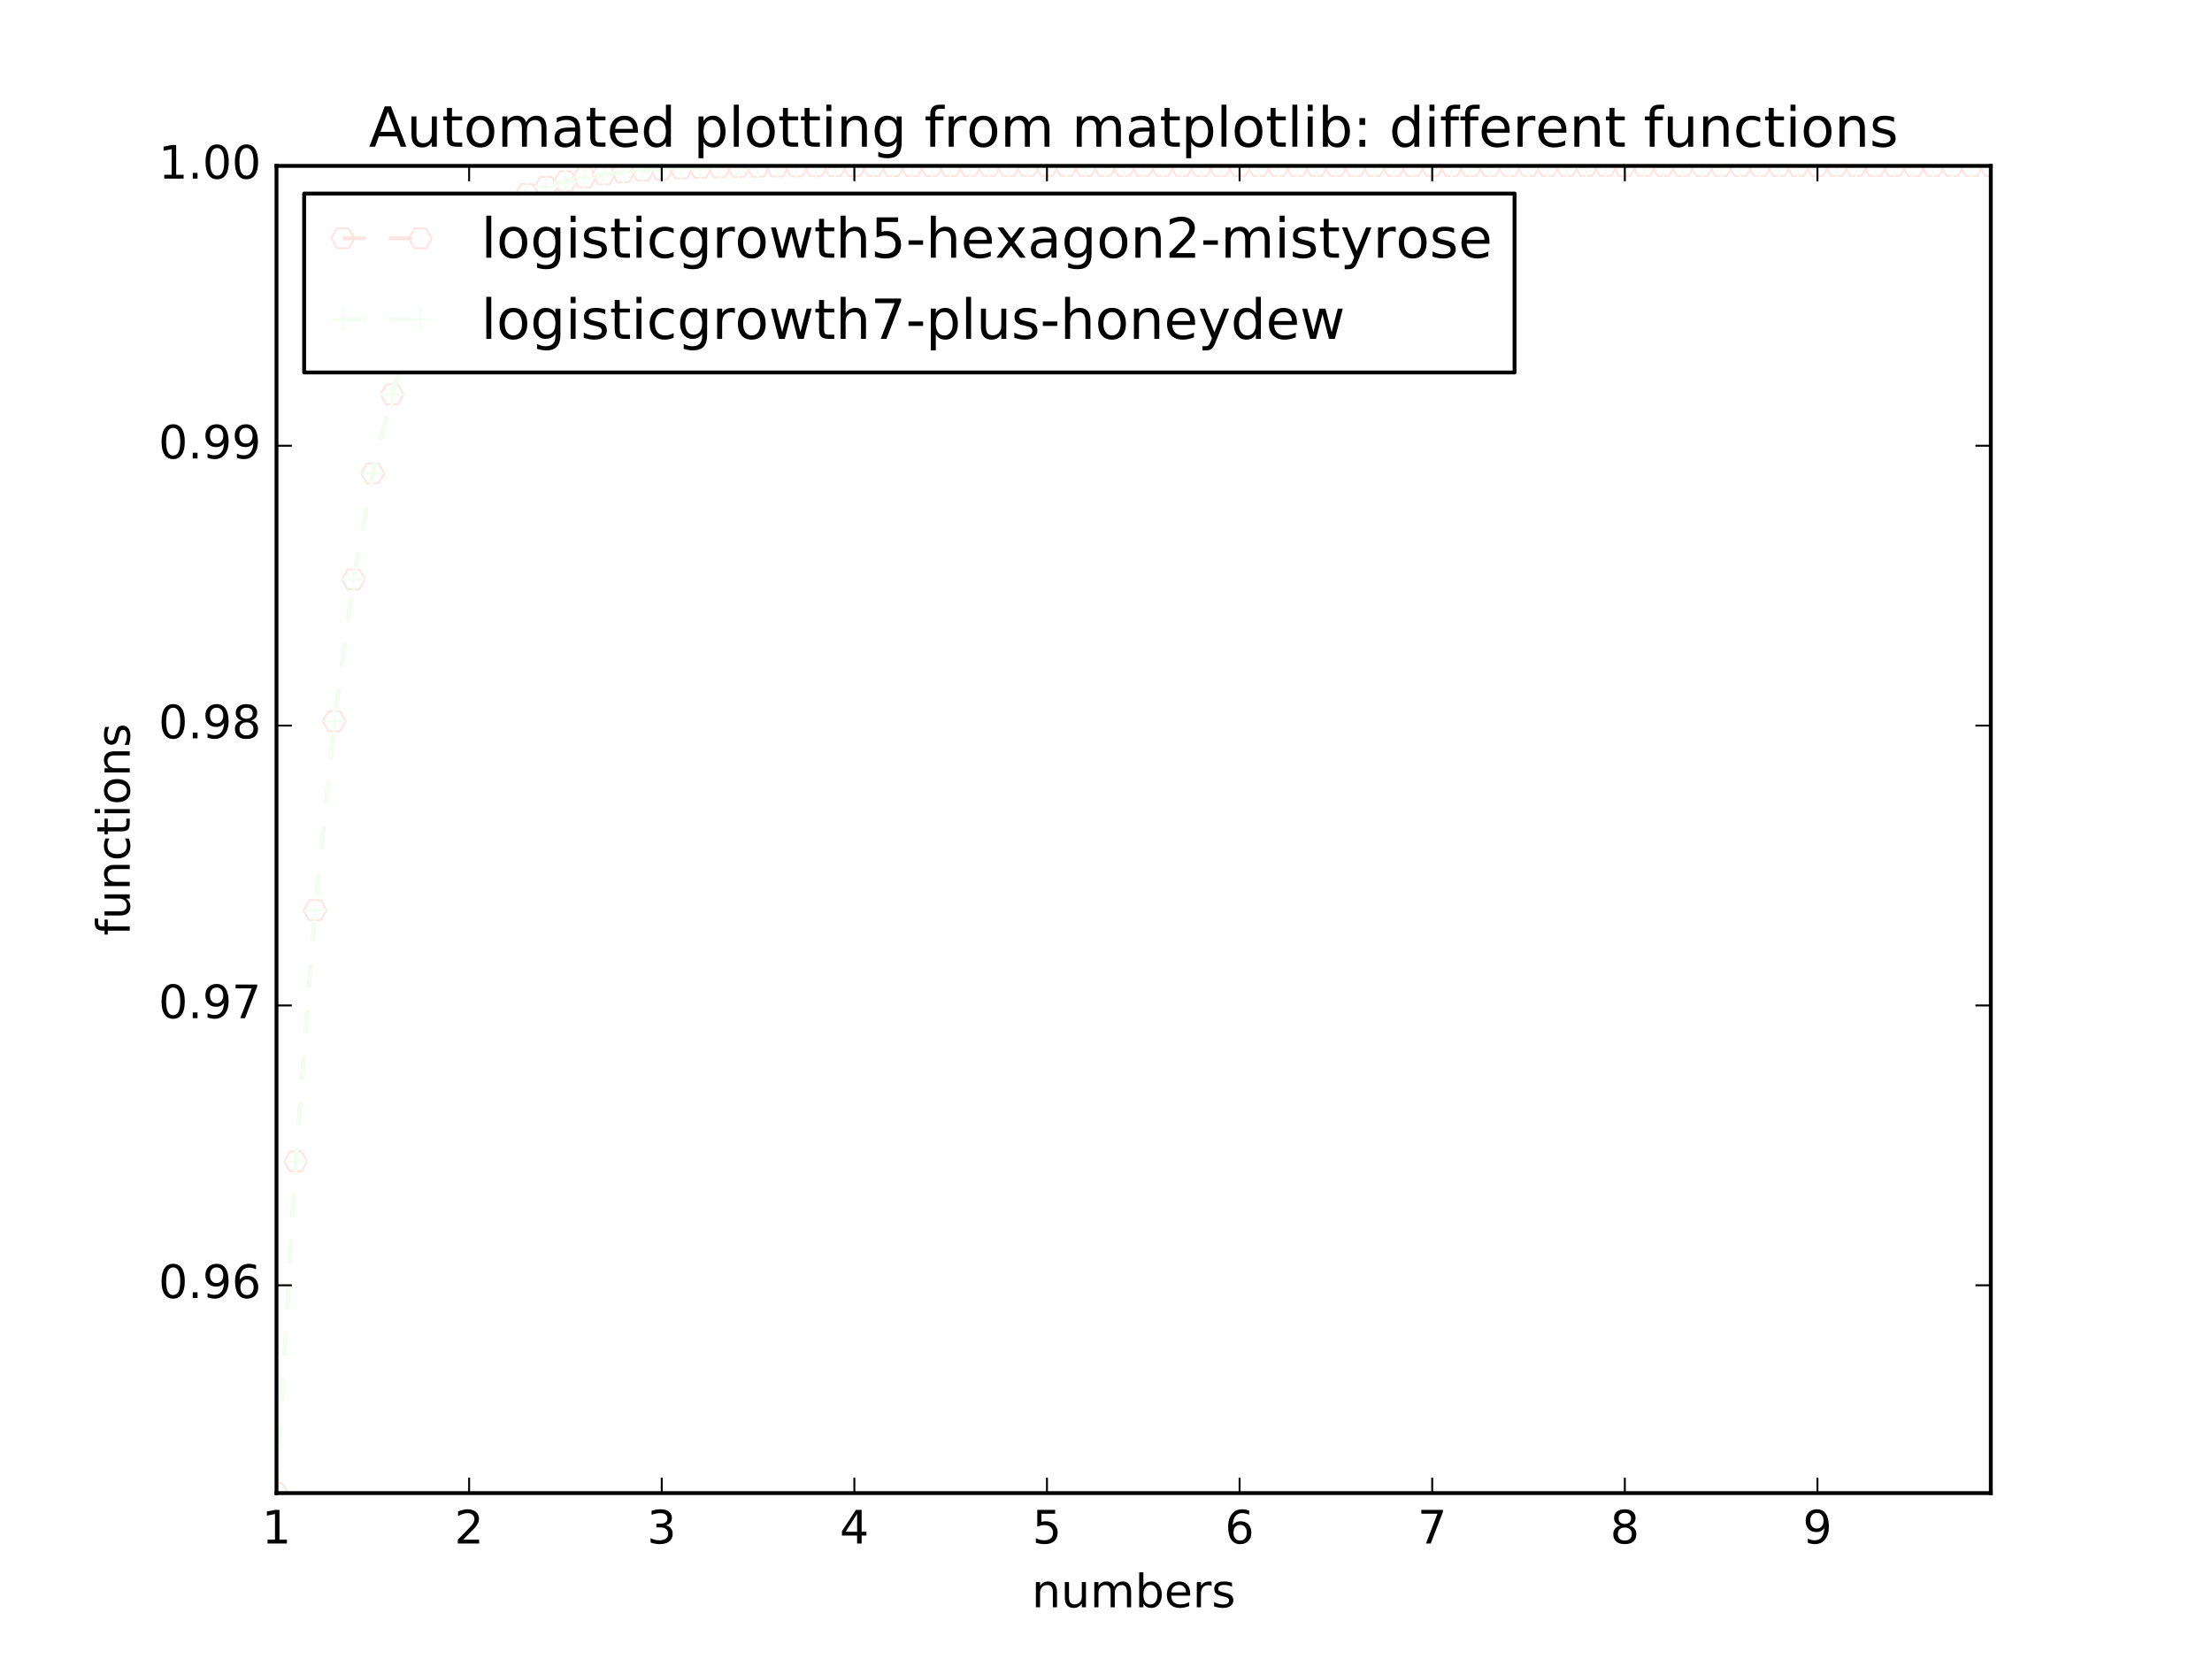 <?xml version="1.0" encoding="utf-8" standalone="no"?>
<!DOCTYPE svg PUBLIC "-//W3C//DTD SVG 1.1//EN"
  "http://www.w3.org/Graphics/SVG/1.1/DTD/svg11.dtd">
<!-- Created with matplotlib (http://matplotlib.org/) -->
<svg height="432pt" version="1.1" viewBox="0 0 576 432" width="576pt" xmlns="http://www.w3.org/2000/svg" xmlns:xlink="http://www.w3.org/1999/xlink">
 <defs>
  <style type="text/css">
*{stroke-linecap:butt;stroke-linejoin:round;stroke-miterlimit:100000;}
  </style>
 </defs>
 <g id="figure_1">
  <g id="patch_1">
   <path d="M 0 432 
L 576 432 
L 576 0 
L 0 0 
z
" style="fill:#ffffff;"/>
  </g>
  <g id="axes_1">
   <g id="patch_2">
    <path d="M 72 388.8 
L 518.4 388.8 
L 518.4 43.2 
L 72 43.2 
z
" style="fill:#ffffff;"/>
   </g>
   <g id="line2d_1">
    <path clip-path="url(#pf1d2158881)" d="M 72 388.8 
L 77.016 302.413 
L 82.031 237.017 
L 87.047 187.78 
L 92.063 150.861 
L 97.079 123.264 
L 102.094 102.682 
L 107.11 87.359 
L 112.126 75.965 
L 117.142 67.501 
L 122.157 61.218 
L 127.173 56.557 
L 132.189 53.1 
L 137.204 50.537 
L 142.22 48.636 
L 147.236 47.228 
L 152.252 46.185 
L 157.267 45.411 
L 162.283 44.838 
L 167.299 44.414 
L 172.315 44.099 
L 177.33 43.866 
L 182.346 43.694 
L 187.362 43.566 
L 192.378 43.471 
L 197.393 43.401 
L 202.409 43.349 
L 207.425 43.31 
L 212.44 43.282 
L 217.456 43.26 
L 222.472 43.245 
L 227.488 43.233 
L 232.503 43.225 
L 237.519 43.218 
L 242.535 43.213 
L 247.551 43.21 
L 252.566 43.207 
L 257.582 43.205 
L 262.598 43.204 
L 267.613 43.203 
L 272.629 43.202 
L 277.645 43.202 
L 282.661 43.201 
L 287.676 43.201 
L 292.692 43.201 
L 297.708 43.2 
L 302.724 43.2 
L 307.739 43.2 
L 312.755 43.2 
L 317.771 43.2 
L 322.787 43.2 
L 327.802 43.2 
L 332.818 43.2 
L 337.834 43.2 
L 342.849 43.2 
L 347.865 43.2 
L 352.881 43.2 
L 357.897 43.2 
L 362.912 43.2 
L 367.928 43.2 
L 372.944 43.2 
L 377.96 43.2 
L 382.975 43.2 
L 387.991 43.2 
L 393.007 43.2 
L 398.022 43.2 
L 403.038 43.2 
L 408.054 43.2 
L 413.07 43.2 
L 418.085 43.2 
L 423.101 43.2 
L 428.117 43.2 
L 433.133 43.2 
L 438.148 43.2 
L 443.164 43.2 
L 448.18 43.2 
L 453.196 43.2 
L 458.211 43.2 
L 463.227 43.2 
L 468.243 43.2 
L 473.258 43.2 
L 478.274 43.2 
L 483.29 43.2 
L 488.306 43.2 
L 493.321 43.2 
L 498.337 43.2 
L 503.353 43.2 
L 508.369 43.2 
L 513.384 43.2 
L 518.4 43.2 
" style="fill:none;stroke:#ffe4e1;stroke-dasharray:6,6;stroke-dashoffset:0.0;"/>
    <defs>
     <path d="M -1.5 -2.598 
L -3 -0 
L -1.5 2.598 
L 1.5 2.598 
L 3 0 
L 1.5 -2.598 
z
" id="m76b9af5eda" style="stroke:#ffe4e1;stroke-linejoin:miter;stroke-width:0.5;"/>
    </defs>
    <g clip-path="url(#pf1d2158881)">
     <use style="fill:none;stroke:#ffe4e1;stroke-linejoin:miter;stroke-width:0.5;" x="72.0" xlink:href="#m76b9af5eda" y="388.8"/>
     <use style="fill:none;stroke:#ffe4e1;stroke-linejoin:miter;stroke-width:0.5;" x="77.016" xlink:href="#m76b9af5eda" y="302.413"/>
     <use style="fill:none;stroke:#ffe4e1;stroke-linejoin:miter;stroke-width:0.5;" x="82.031" xlink:href="#m76b9af5eda" y="237.017"/>
     <use style="fill:none;stroke:#ffe4e1;stroke-linejoin:miter;stroke-width:0.5;" x="87.047" xlink:href="#m76b9af5eda" y="187.78"/>
     <use style="fill:none;stroke:#ffe4e1;stroke-linejoin:miter;stroke-width:0.5;" x="92.063" xlink:href="#m76b9af5eda" y="150.861"/>
     <use style="fill:none;stroke:#ffe4e1;stroke-linejoin:miter;stroke-width:0.5;" x="97.079" xlink:href="#m76b9af5eda" y="123.264"/>
     <use style="fill:none;stroke:#ffe4e1;stroke-linejoin:miter;stroke-width:0.5;" x="102.094" xlink:href="#m76b9af5eda" y="102.682"/>
     <use style="fill:none;stroke:#ffe4e1;stroke-linejoin:miter;stroke-width:0.5;" x="107.11" xlink:href="#m76b9af5eda" y="87.359"/>
     <use style="fill:none;stroke:#ffe4e1;stroke-linejoin:miter;stroke-width:0.5;" x="112.126" xlink:href="#m76b9af5eda" y="75.965"/>
     <use style="fill:none;stroke:#ffe4e1;stroke-linejoin:miter;stroke-width:0.5;" x="117.142" xlink:href="#m76b9af5eda" y="67.501"/>
     <use style="fill:none;stroke:#ffe4e1;stroke-linejoin:miter;stroke-width:0.5;" x="122.157" xlink:href="#m76b9af5eda" y="61.218"/>
     <use style="fill:none;stroke:#ffe4e1;stroke-linejoin:miter;stroke-width:0.5;" x="127.173" xlink:href="#m76b9af5eda" y="56.557"/>
     <use style="fill:none;stroke:#ffe4e1;stroke-linejoin:miter;stroke-width:0.5;" x="132.189" xlink:href="#m76b9af5eda" y="53.1"/>
     <use style="fill:none;stroke:#ffe4e1;stroke-linejoin:miter;stroke-width:0.5;" x="137.204" xlink:href="#m76b9af5eda" y="50.537"/>
     <use style="fill:none;stroke:#ffe4e1;stroke-linejoin:miter;stroke-width:0.5;" x="142.22" xlink:href="#m76b9af5eda" y="48.636"/>
     <use style="fill:none;stroke:#ffe4e1;stroke-linejoin:miter;stroke-width:0.5;" x="147.236" xlink:href="#m76b9af5eda" y="47.228"/>
     <use style="fill:none;stroke:#ffe4e1;stroke-linejoin:miter;stroke-width:0.5;" x="152.252" xlink:href="#m76b9af5eda" y="46.185"/>
     <use style="fill:none;stroke:#ffe4e1;stroke-linejoin:miter;stroke-width:0.5;" x="157.267" xlink:href="#m76b9af5eda" y="45.411"/>
     <use style="fill:none;stroke:#ffe4e1;stroke-linejoin:miter;stroke-width:0.5;" x="162.283" xlink:href="#m76b9af5eda" y="44.838"/>
     <use style="fill:none;stroke:#ffe4e1;stroke-linejoin:miter;stroke-width:0.5;" x="167.299" xlink:href="#m76b9af5eda" y="44.414"/>
     <use style="fill:none;stroke:#ffe4e1;stroke-linejoin:miter;stroke-width:0.5;" x="172.315" xlink:href="#m76b9af5eda" y="44.099"/>
     <use style="fill:none;stroke:#ffe4e1;stroke-linejoin:miter;stroke-width:0.5;" x="177.33" xlink:href="#m76b9af5eda" y="43.866"/>
     <use style="fill:none;stroke:#ffe4e1;stroke-linejoin:miter;stroke-width:0.5;" x="182.346" xlink:href="#m76b9af5eda" y="43.694"/>
     <use style="fill:none;stroke:#ffe4e1;stroke-linejoin:miter;stroke-width:0.5;" x="187.362" xlink:href="#m76b9af5eda" y="43.566"/>
     <use style="fill:none;stroke:#ffe4e1;stroke-linejoin:miter;stroke-width:0.5;" x="192.378" xlink:href="#m76b9af5eda" y="43.471"/>
     <use style="fill:none;stroke:#ffe4e1;stroke-linejoin:miter;stroke-width:0.5;" x="197.393" xlink:href="#m76b9af5eda" y="43.401"/>
     <use style="fill:none;stroke:#ffe4e1;stroke-linejoin:miter;stroke-width:0.5;" x="202.409" xlink:href="#m76b9af5eda" y="43.349"/>
     <use style="fill:none;stroke:#ffe4e1;stroke-linejoin:miter;stroke-width:0.5;" x="207.425" xlink:href="#m76b9af5eda" y="43.31"/>
     <use style="fill:none;stroke:#ffe4e1;stroke-linejoin:miter;stroke-width:0.5;" x="212.44" xlink:href="#m76b9af5eda" y="43.282"/>
     <use style="fill:none;stroke:#ffe4e1;stroke-linejoin:miter;stroke-width:0.5;" x="217.456" xlink:href="#m76b9af5eda" y="43.26"/>
     <use style="fill:none;stroke:#ffe4e1;stroke-linejoin:miter;stroke-width:0.5;" x="222.472" xlink:href="#m76b9af5eda" y="43.245"/>
     <use style="fill:none;stroke:#ffe4e1;stroke-linejoin:miter;stroke-width:0.5;" x="227.488" xlink:href="#m76b9af5eda" y="43.233"/>
     <use style="fill:none;stroke:#ffe4e1;stroke-linejoin:miter;stroke-width:0.5;" x="232.503" xlink:href="#m76b9af5eda" y="43.225"/>
     <use style="fill:none;stroke:#ffe4e1;stroke-linejoin:miter;stroke-width:0.5;" x="237.519" xlink:href="#m76b9af5eda" y="43.218"/>
     <use style="fill:none;stroke:#ffe4e1;stroke-linejoin:miter;stroke-width:0.5;" x="242.535" xlink:href="#m76b9af5eda" y="43.213"/>
     <use style="fill:none;stroke:#ffe4e1;stroke-linejoin:miter;stroke-width:0.5;" x="247.551" xlink:href="#m76b9af5eda" y="43.21"/>
     <use style="fill:none;stroke:#ffe4e1;stroke-linejoin:miter;stroke-width:0.5;" x="252.566" xlink:href="#m76b9af5eda" y="43.207"/>
     <use style="fill:none;stroke:#ffe4e1;stroke-linejoin:miter;stroke-width:0.5;" x="257.582" xlink:href="#m76b9af5eda" y="43.205"/>
     <use style="fill:none;stroke:#ffe4e1;stroke-linejoin:miter;stroke-width:0.5;" x="262.598" xlink:href="#m76b9af5eda" y="43.204"/>
     <use style="fill:none;stroke:#ffe4e1;stroke-linejoin:miter;stroke-width:0.5;" x="267.613" xlink:href="#m76b9af5eda" y="43.203"/>
     <use style="fill:none;stroke:#ffe4e1;stroke-linejoin:miter;stroke-width:0.5;" x="272.629" xlink:href="#m76b9af5eda" y="43.202"/>
     <use style="fill:none;stroke:#ffe4e1;stroke-linejoin:miter;stroke-width:0.5;" x="277.645" xlink:href="#m76b9af5eda" y="43.202"/>
     <use style="fill:none;stroke:#ffe4e1;stroke-linejoin:miter;stroke-width:0.5;" x="282.661" xlink:href="#m76b9af5eda" y="43.201"/>
     <use style="fill:none;stroke:#ffe4e1;stroke-linejoin:miter;stroke-width:0.5;" x="287.676" xlink:href="#m76b9af5eda" y="43.201"/>
     <use style="fill:none;stroke:#ffe4e1;stroke-linejoin:miter;stroke-width:0.5;" x="292.692" xlink:href="#m76b9af5eda" y="43.201"/>
     <use style="fill:none;stroke:#ffe4e1;stroke-linejoin:miter;stroke-width:0.5;" x="297.708" xlink:href="#m76b9af5eda" y="43.2"/>
     <use style="fill:none;stroke:#ffe4e1;stroke-linejoin:miter;stroke-width:0.5;" x="302.724" xlink:href="#m76b9af5eda" y="43.2"/>
     <use style="fill:none;stroke:#ffe4e1;stroke-linejoin:miter;stroke-width:0.5;" x="307.739" xlink:href="#m76b9af5eda" y="43.2"/>
     <use style="fill:none;stroke:#ffe4e1;stroke-linejoin:miter;stroke-width:0.5;" x="312.755" xlink:href="#m76b9af5eda" y="43.2"/>
     <use style="fill:none;stroke:#ffe4e1;stroke-linejoin:miter;stroke-width:0.5;" x="317.771" xlink:href="#m76b9af5eda" y="43.2"/>
     <use style="fill:none;stroke:#ffe4e1;stroke-linejoin:miter;stroke-width:0.5;" x="322.787" xlink:href="#m76b9af5eda" y="43.2"/>
     <use style="fill:none;stroke:#ffe4e1;stroke-linejoin:miter;stroke-width:0.5;" x="327.802" xlink:href="#m76b9af5eda" y="43.2"/>
     <use style="fill:none;stroke:#ffe4e1;stroke-linejoin:miter;stroke-width:0.5;" x="332.818" xlink:href="#m76b9af5eda" y="43.2"/>
     <use style="fill:none;stroke:#ffe4e1;stroke-linejoin:miter;stroke-width:0.5;" x="337.834" xlink:href="#m76b9af5eda" y="43.2"/>
     <use style="fill:none;stroke:#ffe4e1;stroke-linejoin:miter;stroke-width:0.5;" x="342.849" xlink:href="#m76b9af5eda" y="43.2"/>
     <use style="fill:none;stroke:#ffe4e1;stroke-linejoin:miter;stroke-width:0.5;" x="347.865" xlink:href="#m76b9af5eda" y="43.2"/>
     <use style="fill:none;stroke:#ffe4e1;stroke-linejoin:miter;stroke-width:0.5;" x="352.881" xlink:href="#m76b9af5eda" y="43.2"/>
     <use style="fill:none;stroke:#ffe4e1;stroke-linejoin:miter;stroke-width:0.5;" x="357.897" xlink:href="#m76b9af5eda" y="43.2"/>
     <use style="fill:none;stroke:#ffe4e1;stroke-linejoin:miter;stroke-width:0.5;" x="362.912" xlink:href="#m76b9af5eda" y="43.2"/>
     <use style="fill:none;stroke:#ffe4e1;stroke-linejoin:miter;stroke-width:0.5;" x="367.928" xlink:href="#m76b9af5eda" y="43.2"/>
     <use style="fill:none;stroke:#ffe4e1;stroke-linejoin:miter;stroke-width:0.5;" x="372.944" xlink:href="#m76b9af5eda" y="43.2"/>
     <use style="fill:none;stroke:#ffe4e1;stroke-linejoin:miter;stroke-width:0.5;" x="377.96" xlink:href="#m76b9af5eda" y="43.2"/>
     <use style="fill:none;stroke:#ffe4e1;stroke-linejoin:miter;stroke-width:0.5;" x="382.975" xlink:href="#m76b9af5eda" y="43.2"/>
     <use style="fill:none;stroke:#ffe4e1;stroke-linejoin:miter;stroke-width:0.5;" x="387.991" xlink:href="#m76b9af5eda" y="43.2"/>
     <use style="fill:none;stroke:#ffe4e1;stroke-linejoin:miter;stroke-width:0.5;" x="393.007" xlink:href="#m76b9af5eda" y="43.2"/>
     <use style="fill:none;stroke:#ffe4e1;stroke-linejoin:miter;stroke-width:0.5;" x="398.022" xlink:href="#m76b9af5eda" y="43.2"/>
     <use style="fill:none;stroke:#ffe4e1;stroke-linejoin:miter;stroke-width:0.5;" x="403.038" xlink:href="#m76b9af5eda" y="43.2"/>
     <use style="fill:none;stroke:#ffe4e1;stroke-linejoin:miter;stroke-width:0.5;" x="408.054" xlink:href="#m76b9af5eda" y="43.2"/>
     <use style="fill:none;stroke:#ffe4e1;stroke-linejoin:miter;stroke-width:0.5;" x="413.07" xlink:href="#m76b9af5eda" y="43.2"/>
     <use style="fill:none;stroke:#ffe4e1;stroke-linejoin:miter;stroke-width:0.5;" x="418.085" xlink:href="#m76b9af5eda" y="43.2"/>
     <use style="fill:none;stroke:#ffe4e1;stroke-linejoin:miter;stroke-width:0.5;" x="423.101" xlink:href="#m76b9af5eda" y="43.2"/>
     <use style="fill:none;stroke:#ffe4e1;stroke-linejoin:miter;stroke-width:0.5;" x="428.117" xlink:href="#m76b9af5eda" y="43.2"/>
     <use style="fill:none;stroke:#ffe4e1;stroke-linejoin:miter;stroke-width:0.5;" x="433.133" xlink:href="#m76b9af5eda" y="43.2"/>
     <use style="fill:none;stroke:#ffe4e1;stroke-linejoin:miter;stroke-width:0.5;" x="438.148" xlink:href="#m76b9af5eda" y="43.2"/>
     <use style="fill:none;stroke:#ffe4e1;stroke-linejoin:miter;stroke-width:0.5;" x="443.164" xlink:href="#m76b9af5eda" y="43.2"/>
     <use style="fill:none;stroke:#ffe4e1;stroke-linejoin:miter;stroke-width:0.5;" x="448.18" xlink:href="#m76b9af5eda" y="43.2"/>
     <use style="fill:none;stroke:#ffe4e1;stroke-linejoin:miter;stroke-width:0.5;" x="453.196" xlink:href="#m76b9af5eda" y="43.2"/>
     <use style="fill:none;stroke:#ffe4e1;stroke-linejoin:miter;stroke-width:0.5;" x="458.211" xlink:href="#m76b9af5eda" y="43.2"/>
     <use style="fill:none;stroke:#ffe4e1;stroke-linejoin:miter;stroke-width:0.5;" x="463.227" xlink:href="#m76b9af5eda" y="43.2"/>
     <use style="fill:none;stroke:#ffe4e1;stroke-linejoin:miter;stroke-width:0.5;" x="468.243" xlink:href="#m76b9af5eda" y="43.2"/>
     <use style="fill:none;stroke:#ffe4e1;stroke-linejoin:miter;stroke-width:0.5;" x="473.258" xlink:href="#m76b9af5eda" y="43.2"/>
     <use style="fill:none;stroke:#ffe4e1;stroke-linejoin:miter;stroke-width:0.5;" x="478.274" xlink:href="#m76b9af5eda" y="43.2"/>
     <use style="fill:none;stroke:#ffe4e1;stroke-linejoin:miter;stroke-width:0.5;" x="483.29" xlink:href="#m76b9af5eda" y="43.2"/>
     <use style="fill:none;stroke:#ffe4e1;stroke-linejoin:miter;stroke-width:0.5;" x="488.306" xlink:href="#m76b9af5eda" y="43.2"/>
     <use style="fill:none;stroke:#ffe4e1;stroke-linejoin:miter;stroke-width:0.5;" x="493.321" xlink:href="#m76b9af5eda" y="43.2"/>
     <use style="fill:none;stroke:#ffe4e1;stroke-linejoin:miter;stroke-width:0.5;" x="498.337" xlink:href="#m76b9af5eda" y="43.2"/>
     <use style="fill:none;stroke:#ffe4e1;stroke-linejoin:miter;stroke-width:0.5;" x="503.353" xlink:href="#m76b9af5eda" y="43.2"/>
     <use style="fill:none;stroke:#ffe4e1;stroke-linejoin:miter;stroke-width:0.5;" x="508.369" xlink:href="#m76b9af5eda" y="43.2"/>
     <use style="fill:none;stroke:#ffe4e1;stroke-linejoin:miter;stroke-width:0.5;" x="513.384" xlink:href="#m76b9af5eda" y="43.2"/>
     <use style="fill:none;stroke:#ffe4e1;stroke-linejoin:miter;stroke-width:0.5;" x="518.4" xlink:href="#m76b9af5eda" y="43.2"/>
    </g>
   </g>
   <g id="line2d_2">
    <path clip-path="url(#pf1d2158881)" d="M 72 388.8 
L 77.016 302.413 
L 82.031 237.017 
L 87.047 187.78 
L 92.063 150.861 
L 97.079 123.264 
L 102.094 102.682 
L 107.11 87.359 
L 112.126 75.965 
L 117.142 67.501 
L 122.157 61.218 
L 127.173 56.557 
L 132.189 53.1 
L 137.204 50.537 
L 142.22 48.636 
L 147.236 47.228 
L 152.252 46.185 
L 157.267 45.411 
L 162.283 44.838 
L 167.299 44.414 
L 172.315 44.099 
L 177.33 43.866 
L 182.346 43.694 
L 187.362 43.566 
L 192.378 43.471 
L 197.393 43.401 
L 202.409 43.349 
L 207.425 43.31 
L 212.44 43.282 
L 217.456 43.26 
L 222.472 43.245 
L 227.488 43.233 
L 232.503 43.225 
L 237.519 43.218 
L 242.535 43.213 
L 247.551 43.21 
L 252.566 43.207 
L 257.582 43.205 
L 262.598 43.204 
L 267.613 43.203 
L 272.629 43.202 
L 277.645 43.202 
L 282.661 43.201 
L 287.676 43.201 
L 292.692 43.201 
L 297.708 43.2 
L 302.724 43.2 
L 307.739 43.2 
L 312.755 43.2 
L 317.771 43.2 
L 322.787 43.2 
L 327.802 43.2 
L 332.818 43.2 
L 337.834 43.2 
L 342.849 43.2 
L 347.865 43.2 
L 352.881 43.2 
L 357.897 43.2 
L 362.912 43.2 
L 367.928 43.2 
L 372.944 43.2 
L 377.96 43.2 
L 382.975 43.2 
L 387.991 43.2 
L 393.007 43.2 
L 398.022 43.2 
L 403.038 43.2 
L 408.054 43.2 
L 413.07 43.2 
L 418.085 43.2 
L 423.101 43.2 
L 428.117 43.2 
L 433.133 43.2 
L 438.148 43.2 
L 443.164 43.2 
L 448.18 43.2 
L 453.196 43.2 
L 458.211 43.2 
L 463.227 43.2 
L 468.243 43.2 
L 473.258 43.2 
L 478.274 43.2 
L 483.29 43.2 
L 488.306 43.2 
L 493.321 43.2 
L 498.337 43.2 
L 503.353 43.2 
L 508.369 43.2 
L 513.384 43.2 
L 518.4 43.2 
" style="fill:none;stroke:#f0fff0;stroke-dasharray:6,6;stroke-dashoffset:0.0;"/>
    <defs>
     <path d="M -3 0 
L 3 0 
M 0 3 
L 0 -3 
" id="m11b746d14f" style="stroke:#f0fff0;stroke-width:0.5;"/>
    </defs>
    <g clip-path="url(#pf1d2158881)">
     <use style="fill:none;stroke:#f0fff0;stroke-width:0.5;" x="72.0" xlink:href="#m11b746d14f" y="388.8"/>
     <use style="fill:none;stroke:#f0fff0;stroke-width:0.5;" x="77.016" xlink:href="#m11b746d14f" y="302.413"/>
     <use style="fill:none;stroke:#f0fff0;stroke-width:0.5;" x="82.031" xlink:href="#m11b746d14f" y="237.017"/>
     <use style="fill:none;stroke:#f0fff0;stroke-width:0.5;" x="87.047" xlink:href="#m11b746d14f" y="187.78"/>
     <use style="fill:none;stroke:#f0fff0;stroke-width:0.5;" x="92.063" xlink:href="#m11b746d14f" y="150.861"/>
     <use style="fill:none;stroke:#f0fff0;stroke-width:0.5;" x="97.079" xlink:href="#m11b746d14f" y="123.264"/>
     <use style="fill:none;stroke:#f0fff0;stroke-width:0.5;" x="102.094" xlink:href="#m11b746d14f" y="102.682"/>
     <use style="fill:none;stroke:#f0fff0;stroke-width:0.5;" x="107.11" xlink:href="#m11b746d14f" y="87.359"/>
     <use style="fill:none;stroke:#f0fff0;stroke-width:0.5;" x="112.126" xlink:href="#m11b746d14f" y="75.965"/>
     <use style="fill:none;stroke:#f0fff0;stroke-width:0.5;" x="117.142" xlink:href="#m11b746d14f" y="67.501"/>
     <use style="fill:none;stroke:#f0fff0;stroke-width:0.5;" x="122.157" xlink:href="#m11b746d14f" y="61.218"/>
     <use style="fill:none;stroke:#f0fff0;stroke-width:0.5;" x="127.173" xlink:href="#m11b746d14f" y="56.557"/>
     <use style="fill:none;stroke:#f0fff0;stroke-width:0.5;" x="132.189" xlink:href="#m11b746d14f" y="53.1"/>
     <use style="fill:none;stroke:#f0fff0;stroke-width:0.5;" x="137.204" xlink:href="#m11b746d14f" y="50.537"/>
     <use style="fill:none;stroke:#f0fff0;stroke-width:0.5;" x="142.22" xlink:href="#m11b746d14f" y="48.636"/>
     <use style="fill:none;stroke:#f0fff0;stroke-width:0.5;" x="147.236" xlink:href="#m11b746d14f" y="47.228"/>
     <use style="fill:none;stroke:#f0fff0;stroke-width:0.5;" x="152.252" xlink:href="#m11b746d14f" y="46.185"/>
     <use style="fill:none;stroke:#f0fff0;stroke-width:0.5;" x="157.267" xlink:href="#m11b746d14f" y="45.411"/>
     <use style="fill:none;stroke:#f0fff0;stroke-width:0.5;" x="162.283" xlink:href="#m11b746d14f" y="44.838"/>
     <use style="fill:none;stroke:#f0fff0;stroke-width:0.5;" x="167.299" xlink:href="#m11b746d14f" y="44.414"/>
     <use style="fill:none;stroke:#f0fff0;stroke-width:0.5;" x="172.315" xlink:href="#m11b746d14f" y="44.099"/>
     <use style="fill:none;stroke:#f0fff0;stroke-width:0.5;" x="177.33" xlink:href="#m11b746d14f" y="43.866"/>
     <use style="fill:none;stroke:#f0fff0;stroke-width:0.5;" x="182.346" xlink:href="#m11b746d14f" y="43.694"/>
     <use style="fill:none;stroke:#f0fff0;stroke-width:0.5;" x="187.362" xlink:href="#m11b746d14f" y="43.566"/>
     <use style="fill:none;stroke:#f0fff0;stroke-width:0.5;" x="192.378" xlink:href="#m11b746d14f" y="43.471"/>
     <use style="fill:none;stroke:#f0fff0;stroke-width:0.5;" x="197.393" xlink:href="#m11b746d14f" y="43.401"/>
     <use style="fill:none;stroke:#f0fff0;stroke-width:0.5;" x="202.409" xlink:href="#m11b746d14f" y="43.349"/>
     <use style="fill:none;stroke:#f0fff0;stroke-width:0.5;" x="207.425" xlink:href="#m11b746d14f" y="43.31"/>
     <use style="fill:none;stroke:#f0fff0;stroke-width:0.5;" x="212.44" xlink:href="#m11b746d14f" y="43.282"/>
     <use style="fill:none;stroke:#f0fff0;stroke-width:0.5;" x="217.456" xlink:href="#m11b746d14f" y="43.26"/>
     <use style="fill:none;stroke:#f0fff0;stroke-width:0.5;" x="222.472" xlink:href="#m11b746d14f" y="43.245"/>
     <use style="fill:none;stroke:#f0fff0;stroke-width:0.5;" x="227.488" xlink:href="#m11b746d14f" y="43.233"/>
     <use style="fill:none;stroke:#f0fff0;stroke-width:0.5;" x="232.503" xlink:href="#m11b746d14f" y="43.225"/>
     <use style="fill:none;stroke:#f0fff0;stroke-width:0.5;" x="237.519" xlink:href="#m11b746d14f" y="43.218"/>
     <use style="fill:none;stroke:#f0fff0;stroke-width:0.5;" x="242.535" xlink:href="#m11b746d14f" y="43.213"/>
     <use style="fill:none;stroke:#f0fff0;stroke-width:0.5;" x="247.551" xlink:href="#m11b746d14f" y="43.21"/>
     <use style="fill:none;stroke:#f0fff0;stroke-width:0.5;" x="252.566" xlink:href="#m11b746d14f" y="43.207"/>
     <use style="fill:none;stroke:#f0fff0;stroke-width:0.5;" x="257.582" xlink:href="#m11b746d14f" y="43.205"/>
     <use style="fill:none;stroke:#f0fff0;stroke-width:0.5;" x="262.598" xlink:href="#m11b746d14f" y="43.204"/>
     <use style="fill:none;stroke:#f0fff0;stroke-width:0.5;" x="267.613" xlink:href="#m11b746d14f" y="43.203"/>
     <use style="fill:none;stroke:#f0fff0;stroke-width:0.5;" x="272.629" xlink:href="#m11b746d14f" y="43.202"/>
     <use style="fill:none;stroke:#f0fff0;stroke-width:0.5;" x="277.645" xlink:href="#m11b746d14f" y="43.202"/>
     <use style="fill:none;stroke:#f0fff0;stroke-width:0.5;" x="282.661" xlink:href="#m11b746d14f" y="43.201"/>
     <use style="fill:none;stroke:#f0fff0;stroke-width:0.5;" x="287.676" xlink:href="#m11b746d14f" y="43.201"/>
     <use style="fill:none;stroke:#f0fff0;stroke-width:0.5;" x="292.692" xlink:href="#m11b746d14f" y="43.201"/>
     <use style="fill:none;stroke:#f0fff0;stroke-width:0.5;" x="297.708" xlink:href="#m11b746d14f" y="43.2"/>
     <use style="fill:none;stroke:#f0fff0;stroke-width:0.5;" x="302.724" xlink:href="#m11b746d14f" y="43.2"/>
     <use style="fill:none;stroke:#f0fff0;stroke-width:0.5;" x="307.739" xlink:href="#m11b746d14f" y="43.2"/>
     <use style="fill:none;stroke:#f0fff0;stroke-width:0.5;" x="312.755" xlink:href="#m11b746d14f" y="43.2"/>
     <use style="fill:none;stroke:#f0fff0;stroke-width:0.5;" x="317.771" xlink:href="#m11b746d14f" y="43.2"/>
     <use style="fill:none;stroke:#f0fff0;stroke-width:0.5;" x="322.787" xlink:href="#m11b746d14f" y="43.2"/>
     <use style="fill:none;stroke:#f0fff0;stroke-width:0.5;" x="327.802" xlink:href="#m11b746d14f" y="43.2"/>
     <use style="fill:none;stroke:#f0fff0;stroke-width:0.5;" x="332.818" xlink:href="#m11b746d14f" y="43.2"/>
     <use style="fill:none;stroke:#f0fff0;stroke-width:0.5;" x="337.834" xlink:href="#m11b746d14f" y="43.2"/>
     <use style="fill:none;stroke:#f0fff0;stroke-width:0.5;" x="342.849" xlink:href="#m11b746d14f" y="43.2"/>
     <use style="fill:none;stroke:#f0fff0;stroke-width:0.5;" x="347.865" xlink:href="#m11b746d14f" y="43.2"/>
     <use style="fill:none;stroke:#f0fff0;stroke-width:0.5;" x="352.881" xlink:href="#m11b746d14f" y="43.2"/>
     <use style="fill:none;stroke:#f0fff0;stroke-width:0.5;" x="357.897" xlink:href="#m11b746d14f" y="43.2"/>
     <use style="fill:none;stroke:#f0fff0;stroke-width:0.5;" x="362.912" xlink:href="#m11b746d14f" y="43.2"/>
     <use style="fill:none;stroke:#f0fff0;stroke-width:0.5;" x="367.928" xlink:href="#m11b746d14f" y="43.2"/>
     <use style="fill:none;stroke:#f0fff0;stroke-width:0.5;" x="372.944" xlink:href="#m11b746d14f" y="43.2"/>
     <use style="fill:none;stroke:#f0fff0;stroke-width:0.5;" x="377.96" xlink:href="#m11b746d14f" y="43.2"/>
     <use style="fill:none;stroke:#f0fff0;stroke-width:0.5;" x="382.975" xlink:href="#m11b746d14f" y="43.2"/>
     <use style="fill:none;stroke:#f0fff0;stroke-width:0.5;" x="387.991" xlink:href="#m11b746d14f" y="43.2"/>
     <use style="fill:none;stroke:#f0fff0;stroke-width:0.5;" x="393.007" xlink:href="#m11b746d14f" y="43.2"/>
     <use style="fill:none;stroke:#f0fff0;stroke-width:0.5;" x="398.022" xlink:href="#m11b746d14f" y="43.2"/>
     <use style="fill:none;stroke:#f0fff0;stroke-width:0.5;" x="403.038" xlink:href="#m11b746d14f" y="43.2"/>
     <use style="fill:none;stroke:#f0fff0;stroke-width:0.5;" x="408.054" xlink:href="#m11b746d14f" y="43.2"/>
     <use style="fill:none;stroke:#f0fff0;stroke-width:0.5;" x="413.07" xlink:href="#m11b746d14f" y="43.2"/>
     <use style="fill:none;stroke:#f0fff0;stroke-width:0.5;" x="418.085" xlink:href="#m11b746d14f" y="43.2"/>
     <use style="fill:none;stroke:#f0fff0;stroke-width:0.5;" x="423.101" xlink:href="#m11b746d14f" y="43.2"/>
     <use style="fill:none;stroke:#f0fff0;stroke-width:0.5;" x="428.117" xlink:href="#m11b746d14f" y="43.2"/>
     <use style="fill:none;stroke:#f0fff0;stroke-width:0.5;" x="433.133" xlink:href="#m11b746d14f" y="43.2"/>
     <use style="fill:none;stroke:#f0fff0;stroke-width:0.5;" x="438.148" xlink:href="#m11b746d14f" y="43.2"/>
     <use style="fill:none;stroke:#f0fff0;stroke-width:0.5;" x="443.164" xlink:href="#m11b746d14f" y="43.2"/>
     <use style="fill:none;stroke:#f0fff0;stroke-width:0.5;" x="448.18" xlink:href="#m11b746d14f" y="43.2"/>
     <use style="fill:none;stroke:#f0fff0;stroke-width:0.5;" x="453.196" xlink:href="#m11b746d14f" y="43.2"/>
     <use style="fill:none;stroke:#f0fff0;stroke-width:0.5;" x="458.211" xlink:href="#m11b746d14f" y="43.2"/>
     <use style="fill:none;stroke:#f0fff0;stroke-width:0.5;" x="463.227" xlink:href="#m11b746d14f" y="43.2"/>
     <use style="fill:none;stroke:#f0fff0;stroke-width:0.5;" x="468.243" xlink:href="#m11b746d14f" y="43.2"/>
     <use style="fill:none;stroke:#f0fff0;stroke-width:0.5;" x="473.258" xlink:href="#m11b746d14f" y="43.2"/>
     <use style="fill:none;stroke:#f0fff0;stroke-width:0.5;" x="478.274" xlink:href="#m11b746d14f" y="43.2"/>
     <use style="fill:none;stroke:#f0fff0;stroke-width:0.5;" x="483.29" xlink:href="#m11b746d14f" y="43.2"/>
     <use style="fill:none;stroke:#f0fff0;stroke-width:0.5;" x="488.306" xlink:href="#m11b746d14f" y="43.2"/>
     <use style="fill:none;stroke:#f0fff0;stroke-width:0.5;" x="493.321" xlink:href="#m11b746d14f" y="43.2"/>
     <use style="fill:none;stroke:#f0fff0;stroke-width:0.5;" x="498.337" xlink:href="#m11b746d14f" y="43.2"/>
     <use style="fill:none;stroke:#f0fff0;stroke-width:0.5;" x="503.353" xlink:href="#m11b746d14f" y="43.2"/>
     <use style="fill:none;stroke:#f0fff0;stroke-width:0.5;" x="508.369" xlink:href="#m11b746d14f" y="43.2"/>
     <use style="fill:none;stroke:#f0fff0;stroke-width:0.5;" x="513.384" xlink:href="#m11b746d14f" y="43.2"/>
     <use style="fill:none;stroke:#f0fff0;stroke-width:0.5;" x="518.4" xlink:href="#m11b746d14f" y="43.2"/>
    </g>
   </g>
   <g id="patch_3">
    <path d="M 72 43.2 
L 518.4 43.2 
" style="fill:none;stroke:#000000;stroke-linecap:square;stroke-linejoin:miter;"/>
   </g>
   <g id="patch_4">
    <path d="M 518.4 388.8 
L 518.4 43.2 
" style="fill:none;stroke:#000000;stroke-linecap:square;stroke-linejoin:miter;"/>
   </g>
   <g id="patch_5">
    <path d="M 72 388.8 
L 518.4 388.8 
" style="fill:none;stroke:#000000;stroke-linecap:square;stroke-linejoin:miter;"/>
   </g>
   <g id="patch_6">
    <path d="M 72 388.8 
L 72 43.2 
" style="fill:none;stroke:#000000;stroke-linecap:square;stroke-linejoin:miter;"/>
   </g>
   <g id="matplotlib.axis_1">
    <g id="xtick_1">
     <g id="line2d_3">
      <defs>
       <path d="M 0 0 
L 0 -4 
" id="m5baf846d32" style="stroke:#000000;stroke-width:0.5;"/>
      </defs>
      <g>
       <use style="stroke:#000000;stroke-width:0.5;" x="72.0" xlink:href="#m5baf846d32" y="388.8"/>
      </g>
     </g>
     <g id="line2d_4">
      <defs>
       <path d="M 0 0 
L 0 4 
" id="ma9f34e7e93" style="stroke:#000000;stroke-width:0.5;"/>
      </defs>
      <g>
       <use style="stroke:#000000;stroke-width:0.5;" x="72.0" xlink:href="#ma9f34e7e93" y="43.2"/>
      </g>
     </g>
     <g id="text_1">
      <!-- 1 -->
      <defs>
       <path d="M 12.406 8.297 
L 28.516 8.297 
L 28.516 63.922 
L 10.984 60.406 
L 10.984 69.391 
L 28.422 72.906 
L 38.281 72.906 
L 38.281 8.297 
L 54.391 8.297 
L 54.391 0 
L 12.406 0 
z
" id="BitstreamVeraSans-Roman-31"/>
      </defs>
      <g transform="translate(68.183 401.918)scale(0.12 -0.12)">
       <use xlink:href="#BitstreamVeraSans-Roman-31"/>
      </g>
     </g>
    </g>
    <g id="xtick_2">
     <g id="line2d_5">
      <g>
       <use style="stroke:#000000;stroke-width:0.5;" x="122.157" xlink:href="#m5baf846d32" y="388.8"/>
      </g>
     </g>
     <g id="line2d_6">
      <g>
       <use style="stroke:#000000;stroke-width:0.5;" x="122.157" xlink:href="#ma9f34e7e93" y="43.2"/>
      </g>
     </g>
     <g id="text_2">
      <!-- 2 -->
      <defs>
       <path d="M 19.188 8.297 
L 53.609 8.297 
L 53.609 0 
L 7.328 0 
L 7.328 8.297 
Q 12.938 14.109 22.625 23.891 
Q 32.328 33.688 34.812 36.531 
Q 39.547 41.844 41.422 45.531 
Q 43.312 49.219 43.312 52.781 
Q 43.312 58.594 39.234 62.25 
Q 35.156 65.922 28.609 65.922 
Q 23.969 65.922 18.812 64.312 
Q 13.672 62.703 7.812 59.422 
L 7.812 69.391 
Q 13.766 71.781 18.938 73 
Q 24.125 74.219 28.422 74.219 
Q 39.75 74.219 46.484 68.547 
Q 53.219 62.891 53.219 53.422 
Q 53.219 48.922 51.531 44.891 
Q 49.859 40.875 45.406 35.406 
Q 44.188 33.984 37.641 27.219 
Q 31.109 20.453 19.188 8.297 
" id="BitstreamVeraSans-Roman-32"/>
      </defs>
      <g transform="translate(118.34 401.918)scale(0.12 -0.12)">
       <use xlink:href="#BitstreamVeraSans-Roman-32"/>
      </g>
     </g>
    </g>
    <g id="xtick_3">
     <g id="line2d_7">
      <g>
       <use style="stroke:#000000;stroke-width:0.5;" x="172.315" xlink:href="#m5baf846d32" y="388.8"/>
      </g>
     </g>
     <g id="line2d_8">
      <g>
       <use style="stroke:#000000;stroke-width:0.5;" x="172.315" xlink:href="#ma9f34e7e93" y="43.2"/>
      </g>
     </g>
     <g id="text_3">
      <!-- 3 -->
      <defs>
       <path d="M 40.578 39.312 
Q 47.656 37.797 51.625 33 
Q 55.609 28.219 55.609 21.188 
Q 55.609 10.406 48.188 4.484 
Q 40.766 -1.422 27.094 -1.422 
Q 22.516 -1.422 17.656 -0.516 
Q 12.797 0.391 7.625 2.203 
L 7.625 11.719 
Q 11.719 9.328 16.594 8.109 
Q 21.484 6.891 26.812 6.891 
Q 36.078 6.891 40.938 10.547 
Q 45.797 14.203 45.797 21.188 
Q 45.797 27.641 41.281 31.266 
Q 36.766 34.906 28.719 34.906 
L 20.219 34.906 
L 20.219 43.016 
L 29.109 43.016 
Q 36.375 43.016 40.234 45.922 
Q 44.094 48.828 44.094 54.297 
Q 44.094 59.906 40.109 62.906 
Q 36.141 65.922 28.719 65.922 
Q 24.656 65.922 20.016 65.031 
Q 15.375 64.156 9.812 62.312 
L 9.812 71.094 
Q 15.438 72.656 20.344 73.438 
Q 25.25 74.219 29.594 74.219 
Q 40.828 74.219 47.359 69.109 
Q 53.906 64.016 53.906 55.328 
Q 53.906 49.266 50.438 45.094 
Q 46.969 40.922 40.578 39.312 
" id="BitstreamVeraSans-Roman-33"/>
      </defs>
      <g transform="translate(168.497 401.918)scale(0.12 -0.12)">
       <use xlink:href="#BitstreamVeraSans-Roman-33"/>
      </g>
     </g>
    </g>
    <g id="xtick_4">
     <g id="line2d_9">
      <g>
       <use style="stroke:#000000;stroke-width:0.5;" x="222.472" xlink:href="#m5baf846d32" y="388.8"/>
      </g>
     </g>
     <g id="line2d_10">
      <g>
       <use style="stroke:#000000;stroke-width:0.5;" x="222.472" xlink:href="#ma9f34e7e93" y="43.2"/>
      </g>
     </g>
     <g id="text_4">
      <!-- 4 -->
      <defs>
       <path d="M 37.797 64.312 
L 12.891 25.391 
L 37.797 25.391 
z
M 35.203 72.906 
L 47.609 72.906 
L 47.609 25.391 
L 58.016 25.391 
L 58.016 17.188 
L 47.609 17.188 
L 47.609 0 
L 37.797 0 
L 37.797 17.188 
L 4.891 17.188 
L 4.891 26.703 
z
" id="BitstreamVeraSans-Roman-34"/>
      </defs>
      <g transform="translate(218.654 401.918)scale(0.12 -0.12)">
       <use xlink:href="#BitstreamVeraSans-Roman-34"/>
      </g>
     </g>
    </g>
    <g id="xtick_5">
     <g id="line2d_11">
      <g>
       <use style="stroke:#000000;stroke-width:0.5;" x="272.629" xlink:href="#m5baf846d32" y="388.8"/>
      </g>
     </g>
     <g id="line2d_12">
      <g>
       <use style="stroke:#000000;stroke-width:0.5;" x="272.629" xlink:href="#ma9f34e7e93" y="43.2"/>
      </g>
     </g>
     <g id="text_5">
      <!-- 5 -->
      <defs>
       <path d="M 10.797 72.906 
L 49.516 72.906 
L 49.516 64.594 
L 19.828 64.594 
L 19.828 46.734 
Q 21.969 47.469 24.109 47.828 
Q 26.266 48.188 28.422 48.188 
Q 40.625 48.188 47.75 41.5 
Q 54.891 34.812 54.891 23.391 
Q 54.891 11.625 47.562 5.094 
Q 40.234 -1.422 26.906 -1.422 
Q 22.312 -1.422 17.547 -0.641 
Q 12.797 0.141 7.719 1.703 
L 7.719 11.625 
Q 12.109 9.234 16.797 8.062 
Q 21.484 6.891 26.703 6.891 
Q 35.156 6.891 40.078 11.328 
Q 45.016 15.766 45.016 23.391 
Q 45.016 31 40.078 35.438 
Q 35.156 39.891 26.703 39.891 
Q 22.75 39.891 18.812 39.016 
Q 14.891 38.141 10.797 36.281 
z
" id="BitstreamVeraSans-Roman-35"/>
      </defs>
      <g transform="translate(268.812 401.918)scale(0.12 -0.12)">
       <use xlink:href="#BitstreamVeraSans-Roman-35"/>
      </g>
     </g>
    </g>
    <g id="xtick_6">
     <g id="line2d_13">
      <g>
       <use style="stroke:#000000;stroke-width:0.5;" x="322.787" xlink:href="#m5baf846d32" y="388.8"/>
      </g>
     </g>
     <g id="line2d_14">
      <g>
       <use style="stroke:#000000;stroke-width:0.5;" x="322.787" xlink:href="#ma9f34e7e93" y="43.2"/>
      </g>
     </g>
     <g id="text_6">
      <!-- 6 -->
      <defs>
       <path d="M 33.016 40.375 
Q 26.375 40.375 22.484 35.828 
Q 18.609 31.297 18.609 23.391 
Q 18.609 15.531 22.484 10.953 
Q 26.375 6.391 33.016 6.391 
Q 39.656 6.391 43.531 10.953 
Q 47.406 15.531 47.406 23.391 
Q 47.406 31.297 43.531 35.828 
Q 39.656 40.375 33.016 40.375 
M 52.594 71.297 
L 52.594 62.312 
Q 48.875 64.062 45.094 64.984 
Q 41.312 65.922 37.594 65.922 
Q 27.828 65.922 22.672 59.328 
Q 17.531 52.734 16.797 39.406 
Q 19.672 43.656 24.016 45.922 
Q 28.375 48.188 33.594 48.188 
Q 44.578 48.188 50.953 41.516 
Q 57.328 34.859 57.328 23.391 
Q 57.328 12.156 50.688 5.359 
Q 44.047 -1.422 33.016 -1.422 
Q 20.359 -1.422 13.672 8.266 
Q 6.984 17.969 6.984 36.375 
Q 6.984 53.656 15.188 63.938 
Q 23.391 74.219 37.203 74.219 
Q 40.922 74.219 44.703 73.484 
Q 48.484 72.75 52.594 71.297 
" id="BitstreamVeraSans-Roman-36"/>
      </defs>
      <g transform="translate(318.969 401.918)scale(0.12 -0.12)">
       <use xlink:href="#BitstreamVeraSans-Roman-36"/>
      </g>
     </g>
    </g>
    <g id="xtick_7">
     <g id="line2d_15">
      <g>
       <use style="stroke:#000000;stroke-width:0.5;" x="372.944" xlink:href="#m5baf846d32" y="388.8"/>
      </g>
     </g>
     <g id="line2d_16">
      <g>
       <use style="stroke:#000000;stroke-width:0.5;" x="372.944" xlink:href="#ma9f34e7e93" y="43.2"/>
      </g>
     </g>
     <g id="text_7">
      <!-- 7 -->
      <defs>
       <path d="M 8.203 72.906 
L 55.078 72.906 
L 55.078 68.703 
L 28.609 0 
L 18.312 0 
L 43.219 64.594 
L 8.203 64.594 
z
" id="BitstreamVeraSans-Roman-37"/>
      </defs>
      <g transform="translate(369.126 401.918)scale(0.12 -0.12)">
       <use xlink:href="#BitstreamVeraSans-Roman-37"/>
      </g>
     </g>
    </g>
    <g id="xtick_8">
     <g id="line2d_17">
      <g>
       <use style="stroke:#000000;stroke-width:0.5;" x="423.101" xlink:href="#m5baf846d32" y="388.8"/>
      </g>
     </g>
     <g id="line2d_18">
      <g>
       <use style="stroke:#000000;stroke-width:0.5;" x="423.101" xlink:href="#ma9f34e7e93" y="43.2"/>
      </g>
     </g>
     <g id="text_8">
      <!-- 8 -->
      <defs>
       <path d="M 31.781 34.625 
Q 24.75 34.625 20.719 30.859 
Q 16.703 27.094 16.703 20.516 
Q 16.703 13.922 20.719 10.156 
Q 24.75 6.391 31.781 6.391 
Q 38.812 6.391 42.859 10.172 
Q 46.922 13.969 46.922 20.516 
Q 46.922 27.094 42.891 30.859 
Q 38.875 34.625 31.781 34.625 
M 21.922 38.812 
Q 15.578 40.375 12.031 44.719 
Q 8.5 49.078 8.5 55.328 
Q 8.5 64.062 14.719 69.141 
Q 20.953 74.219 31.781 74.219 
Q 42.672 74.219 48.875 69.141 
Q 55.078 64.062 55.078 55.328 
Q 55.078 49.078 51.531 44.719 
Q 48 40.375 41.703 38.812 
Q 48.828 37.156 52.797 32.312 
Q 56.781 27.484 56.781 20.516 
Q 56.781 9.906 50.312 4.234 
Q 43.844 -1.422 31.781 -1.422 
Q 19.734 -1.422 13.25 4.234 
Q 6.781 9.906 6.781 20.516 
Q 6.781 27.484 10.781 32.312 
Q 14.797 37.156 21.922 38.812 
M 18.312 54.391 
Q 18.312 48.734 21.844 45.562 
Q 25.391 42.391 31.781 42.391 
Q 38.141 42.391 41.719 45.562 
Q 45.312 48.734 45.312 54.391 
Q 45.312 60.062 41.719 63.234 
Q 38.141 66.406 31.781 66.406 
Q 25.391 66.406 21.844 63.234 
Q 18.312 60.062 18.312 54.391 
" id="BitstreamVeraSans-Roman-38"/>
      </defs>
      <g transform="translate(419.284 401.918)scale(0.12 -0.12)">
       <use xlink:href="#BitstreamVeraSans-Roman-38"/>
      </g>
     </g>
    </g>
    <g id="xtick_9">
     <g id="line2d_19">
      <g>
       <use style="stroke:#000000;stroke-width:0.5;" x="473.258" xlink:href="#m5baf846d32" y="388.8"/>
      </g>
     </g>
     <g id="line2d_20">
      <g>
       <use style="stroke:#000000;stroke-width:0.5;" x="473.258" xlink:href="#ma9f34e7e93" y="43.2"/>
      </g>
     </g>
     <g id="text_9">
      <!-- 9 -->
      <defs>
       <path d="M 10.984 1.516 
L 10.984 10.5 
Q 14.703 8.734 18.5 7.812 
Q 22.312 6.891 25.984 6.891 
Q 35.75 6.891 40.891 13.453 
Q 46.047 20.016 46.781 33.406 
Q 43.953 29.203 39.594 26.953 
Q 35.25 24.703 29.984 24.703 
Q 19.047 24.703 12.672 31.312 
Q 6.297 37.938 6.297 49.422 
Q 6.297 60.641 12.938 67.422 
Q 19.578 74.219 30.609 74.219 
Q 43.266 74.219 49.922 64.516 
Q 56.594 54.828 56.594 36.375 
Q 56.594 19.141 48.406 8.859 
Q 40.234 -1.422 26.422 -1.422 
Q 22.703 -1.422 18.891 -0.688 
Q 15.094 0.047 10.984 1.516 
M 30.609 32.422 
Q 37.25 32.422 41.125 36.953 
Q 45.016 41.5 45.016 49.422 
Q 45.016 57.281 41.125 61.844 
Q 37.25 66.406 30.609 66.406 
Q 23.969 66.406 20.094 61.844 
Q 16.219 57.281 16.219 49.422 
Q 16.219 41.5 20.094 36.953 
Q 23.969 32.422 30.609 32.422 
" id="BitstreamVeraSans-Roman-39"/>
      </defs>
      <g transform="translate(469.441 401.918)scale(0.12 -0.12)">
       <use xlink:href="#BitstreamVeraSans-Roman-39"/>
      </g>
     </g>
    </g>
    <g id="text_10">
     <!-- numbers -->
     <defs>
      <path d="M 54.891 33.016 
L 54.891 0 
L 45.906 0 
L 45.906 32.719 
Q 45.906 40.484 42.875 44.328 
Q 39.844 48.188 33.797 48.188 
Q 26.516 48.188 22.312 43.547 
Q 18.109 38.922 18.109 30.906 
L 18.109 0 
L 9.078 0 
L 9.078 54.688 
L 18.109 54.688 
L 18.109 46.188 
Q 21.344 51.125 25.703 53.562 
Q 30.078 56 35.797 56 
Q 45.219 56 50.047 50.172 
Q 54.891 44.344 54.891 33.016 
" id="BitstreamVeraSans-Roman-6e"/>
      <path d="M 52 44.188 
Q 55.375 50.25 60.062 53.125 
Q 64.75 56 71.094 56 
Q 79.641 56 84.281 50.016 
Q 88.922 44.047 88.922 33.016 
L 88.922 0 
L 79.891 0 
L 79.891 32.719 
Q 79.891 40.578 77.094 44.375 
Q 74.312 48.188 68.609 48.188 
Q 61.625 48.188 57.562 43.547 
Q 53.516 38.922 53.516 30.906 
L 53.516 0 
L 44.484 0 
L 44.484 32.719 
Q 44.484 40.625 41.703 44.406 
Q 38.922 48.188 33.109 48.188 
Q 26.219 48.188 22.156 43.531 
Q 18.109 38.875 18.109 30.906 
L 18.109 0 
L 9.078 0 
L 9.078 54.688 
L 18.109 54.688 
L 18.109 46.188 
Q 21.188 51.219 25.484 53.609 
Q 29.781 56 35.688 56 
Q 41.656 56 45.828 52.969 
Q 50 49.953 52 44.188 
" id="BitstreamVeraSans-Roman-6d"/>
      <path d="M 56.203 29.594 
L 56.203 25.203 
L 14.891 25.203 
Q 15.484 15.922 20.484 11.062 
Q 25.484 6.203 34.422 6.203 
Q 39.594 6.203 44.453 7.469 
Q 49.312 8.734 54.109 11.281 
L 54.109 2.781 
Q 49.266 0.734 44.188 -0.344 
Q 39.109 -1.422 33.891 -1.422 
Q 20.797 -1.422 13.156 6.188 
Q 5.516 13.812 5.516 26.812 
Q 5.516 40.234 12.766 48.109 
Q 20.016 56 32.328 56 
Q 43.359 56 49.781 48.891 
Q 56.203 41.797 56.203 29.594 
M 47.219 32.234 
Q 47.125 39.594 43.094 43.984 
Q 39.062 48.391 32.422 48.391 
Q 24.906 48.391 20.391 44.141 
Q 15.875 39.891 15.188 32.172 
z
" id="BitstreamVeraSans-Roman-65"/>
      <path d="M 8.5 21.578 
L 8.5 54.688 
L 17.484 54.688 
L 17.484 21.922 
Q 17.484 14.156 20.5 10.266 
Q 23.531 6.391 29.594 6.391 
Q 36.859 6.391 41.078 11.031 
Q 45.312 15.672 45.312 23.688 
L 45.312 54.688 
L 54.297 54.688 
L 54.297 0 
L 45.312 0 
L 45.312 8.406 
Q 42.047 3.422 37.719 1 
Q 33.406 -1.422 27.688 -1.422 
Q 18.266 -1.422 13.375 4.438 
Q 8.5 10.297 8.5 21.578 
" id="BitstreamVeraSans-Roman-75"/>
      <path d="M 41.109 46.297 
Q 39.594 47.172 37.812 47.578 
Q 36.031 48 33.891 48 
Q 26.266 48 22.188 43.047 
Q 18.109 38.094 18.109 28.812 
L 18.109 0 
L 9.078 0 
L 9.078 54.688 
L 18.109 54.688 
L 18.109 46.188 
Q 20.953 51.172 25.484 53.578 
Q 30.031 56 36.531 56 
Q 37.453 56 38.578 55.875 
Q 39.703 55.766 41.062 55.516 
z
" id="BitstreamVeraSans-Roman-72"/>
      <path d="M 44.281 53.078 
L 44.281 44.578 
Q 40.484 46.531 36.375 47.5 
Q 32.281 48.484 27.875 48.484 
Q 21.188 48.484 17.844 46.438 
Q 14.5 44.391 14.5 40.281 
Q 14.5 37.156 16.891 35.375 
Q 19.281 33.594 26.516 31.984 
L 29.594 31.297 
Q 39.156 29.25 43.188 25.516 
Q 47.219 21.781 47.219 15.094 
Q 47.219 7.469 41.188 3.016 
Q 35.156 -1.422 24.609 -1.422 
Q 20.219 -1.422 15.453 -0.562 
Q 10.688 0.297 5.422 2 
L 5.422 11.281 
Q 10.406 8.688 15.234 7.391 
Q 20.062 6.109 24.812 6.109 
Q 31.156 6.109 34.562 8.281 
Q 37.984 10.453 37.984 14.406 
Q 37.984 18.062 35.516 20.016 
Q 33.062 21.969 24.703 23.781 
L 21.578 24.516 
Q 13.234 26.266 9.516 29.906 
Q 5.812 33.547 5.812 39.891 
Q 5.812 47.609 11.281 51.797 
Q 16.75 56 26.812 56 
Q 31.781 56 36.172 55.266 
Q 40.578 54.547 44.281 53.078 
" id="BitstreamVeraSans-Roman-73"/>
      <path d="M 48.688 27.297 
Q 48.688 37.203 44.609 42.844 
Q 40.531 48.484 33.406 48.484 
Q 26.266 48.484 22.188 42.844 
Q 18.109 37.203 18.109 27.297 
Q 18.109 17.391 22.188 11.75 
Q 26.266 6.109 33.406 6.109 
Q 40.531 6.109 44.609 11.75 
Q 48.688 17.391 48.688 27.297 
M 18.109 46.391 
Q 20.953 51.266 25.266 53.625 
Q 29.594 56 35.594 56 
Q 45.562 56 51.781 48.094 
Q 58.016 40.188 58.016 27.297 
Q 58.016 14.406 51.781 6.484 
Q 45.562 -1.422 35.594 -1.422 
Q 29.594 -1.422 25.266 0.953 
Q 20.953 3.328 18.109 8.203 
L 18.109 0 
L 9.078 0 
L 9.078 75.984 
L 18.109 75.984 
z
" id="BitstreamVeraSans-Roman-62"/>
     </defs>
     <g transform="translate(268.658 418.532)scale(0.12 -0.12)">
      <use xlink:href="#BitstreamVeraSans-Roman-6e"/>
      <use x="63.379" xlink:href="#BitstreamVeraSans-Roman-75"/>
      <use x="126.758" xlink:href="#BitstreamVeraSans-Roman-6d"/>
      <use x="224.17" xlink:href="#BitstreamVeraSans-Roman-62"/>
      <use x="287.646" xlink:href="#BitstreamVeraSans-Roman-65"/>
      <use x="349.17" xlink:href="#BitstreamVeraSans-Roman-72"/>
      <use x="390.283" xlink:href="#BitstreamVeraSans-Roman-73"/>
     </g>
    </g>
   </g>
   <g id="matplotlib.axis_2">
    <g id="ytick_1">
     <g id="line2d_21">
      <defs>
       <path d="M 0 0 
L 4 0 
" id="m25fdf7a5bc" style="stroke:#000000;stroke-width:0.5;"/>
      </defs>
      <g>
       <use style="stroke:#000000;stroke-width:0.5;" x="72.0" xlink:href="#m25fdf7a5bc" y="334.686"/>
      </g>
     </g>
     <g id="line2d_22">
      <defs>
       <path d="M 0 0 
L -4 0 
" id="m76436e6e01" style="stroke:#000000;stroke-width:0.5;"/>
      </defs>
      <g>
       <use style="stroke:#000000;stroke-width:0.5;" x="518.4" xlink:href="#m76436e6e01" y="334.686"/>
      </g>
     </g>
     <g id="text_11">
      <!-- 0.96 -->
      <defs>
       <path d="M 31.781 66.406 
Q 24.172 66.406 20.328 58.906 
Q 16.5 51.422 16.5 36.375 
Q 16.5 21.391 20.328 13.891 
Q 24.172 6.391 31.781 6.391 
Q 39.453 6.391 43.281 13.891 
Q 47.125 21.391 47.125 36.375 
Q 47.125 51.422 43.281 58.906 
Q 39.453 66.406 31.781 66.406 
M 31.781 74.219 
Q 44.047 74.219 50.516 64.516 
Q 56.984 54.828 56.984 36.375 
Q 56.984 17.969 50.516 8.266 
Q 44.047 -1.422 31.781 -1.422 
Q 19.531 -1.422 13.062 8.266 
Q 6.594 17.969 6.594 36.375 
Q 6.594 54.828 13.062 64.516 
Q 19.531 74.219 31.781 74.219 
" id="BitstreamVeraSans-Roman-30"/>
       <path d="M 10.688 12.406 
L 21 12.406 
L 21 0 
L 10.688 0 
z
" id="BitstreamVeraSans-Roman-2e"/>
      </defs>
      <g transform="translate(41.281 337.998)scale(0.12 -0.12)">
       <use xlink:href="#BitstreamVeraSans-Roman-30"/>
       <use x="63.623" xlink:href="#BitstreamVeraSans-Roman-2e"/>
       <use x="95.41" xlink:href="#BitstreamVeraSans-Roman-39"/>
       <use x="159.033" xlink:href="#BitstreamVeraSans-Roman-36"/>
      </g>
     </g>
    </g>
    <g id="ytick_2">
     <g id="line2d_23">
      <g>
       <use style="stroke:#000000;stroke-width:0.5;" x="72.0" xlink:href="#m25fdf7a5bc" y="261.815"/>
      </g>
     </g>
     <g id="line2d_24">
      <g>
       <use style="stroke:#000000;stroke-width:0.5;" x="518.4" xlink:href="#m76436e6e01" y="261.815"/>
      </g>
     </g>
     <g id="text_12">
      <!-- 0.97 -->
      <g transform="translate(41.281 265.126)scale(0.12 -0.12)">
       <use xlink:href="#BitstreamVeraSans-Roman-30"/>
       <use x="63.623" xlink:href="#BitstreamVeraSans-Roman-2e"/>
       <use x="95.41" xlink:href="#BitstreamVeraSans-Roman-39"/>
       <use x="159.033" xlink:href="#BitstreamVeraSans-Roman-37"/>
      </g>
     </g>
    </g>
    <g id="ytick_3">
     <g id="line2d_25">
      <g>
       <use style="stroke:#000000;stroke-width:0.5;" x="72.0" xlink:href="#m25fdf7a5bc" y="188.943"/>
      </g>
     </g>
     <g id="line2d_26">
      <g>
       <use style="stroke:#000000;stroke-width:0.5;" x="518.4" xlink:href="#m76436e6e01" y="188.943"/>
      </g>
     </g>
     <g id="text_13">
      <!-- 0.98 -->
      <g transform="translate(41.281 192.254)scale(0.12 -0.12)">
       <use xlink:href="#BitstreamVeraSans-Roman-30"/>
       <use x="63.623" xlink:href="#BitstreamVeraSans-Roman-2e"/>
       <use x="95.41" xlink:href="#BitstreamVeraSans-Roman-39"/>
       <use x="159.033" xlink:href="#BitstreamVeraSans-Roman-38"/>
      </g>
     </g>
    </g>
    <g id="ytick_4">
     <g id="line2d_27">
      <g>
       <use style="stroke:#000000;stroke-width:0.5;" x="72.0" xlink:href="#m25fdf7a5bc" y="116.072"/>
      </g>
     </g>
     <g id="line2d_28">
      <g>
       <use style="stroke:#000000;stroke-width:0.5;" x="518.4" xlink:href="#m76436e6e01" y="116.072"/>
      </g>
     </g>
     <g id="text_14">
      <!-- 0.99 -->
      <g transform="translate(41.281 119.383)scale(0.12 -0.12)">
       <use xlink:href="#BitstreamVeraSans-Roman-30"/>
       <use x="63.623" xlink:href="#BitstreamVeraSans-Roman-2e"/>
       <use x="95.41" xlink:href="#BitstreamVeraSans-Roman-39"/>
       <use x="159.033" xlink:href="#BitstreamVeraSans-Roman-39"/>
      </g>
     </g>
    </g>
    <g id="ytick_5">
     <g id="text_15">
      <!-- 1.00 -->
      <g transform="translate(41.281 46.511)scale(0.12 -0.12)">
       <use xlink:href="#BitstreamVeraSans-Roman-31"/>
       <use x="63.623" xlink:href="#BitstreamVeraSans-Roman-2e"/>
       <use x="95.41" xlink:href="#BitstreamVeraSans-Roman-30"/>
       <use x="159.033" xlink:href="#BitstreamVeraSans-Roman-30"/>
      </g>
     </g>
    </g>
    <g id="text_16">
     <!-- functions -->
     <defs>
      <path d="M 18.312 70.219 
L 18.312 54.688 
L 36.812 54.688 
L 36.812 47.703 
L 18.312 47.703 
L 18.312 18.016 
Q 18.312 11.328 20.141 9.422 
Q 21.969 7.516 27.594 7.516 
L 36.812 7.516 
L 36.812 0 
L 27.594 0 
Q 17.188 0 13.234 3.875 
Q 9.281 7.766 9.281 18.016 
L 9.281 47.703 
L 2.688 47.703 
L 2.688 54.688 
L 9.281 54.688 
L 9.281 70.219 
z
" id="BitstreamVeraSans-Roman-74"/>
      <path d="M 37.109 75.984 
L 37.109 68.5 
L 28.516 68.5 
Q 23.688 68.5 21.797 66.547 
Q 19.922 64.594 19.922 59.516 
L 19.922 54.688 
L 34.719 54.688 
L 34.719 47.703 
L 19.922 47.703 
L 19.922 0 
L 10.891 0 
L 10.891 47.703 
L 2.297 47.703 
L 2.297 54.688 
L 10.891 54.688 
L 10.891 58.5 
Q 10.891 67.625 15.141 71.797 
Q 19.391 75.984 28.609 75.984 
z
" id="BitstreamVeraSans-Roman-66"/>
      <path d="M 9.422 54.688 
L 18.406 54.688 
L 18.406 0 
L 9.422 0 
z
M 9.422 75.984 
L 18.406 75.984 
L 18.406 64.594 
L 9.422 64.594 
z
" id="BitstreamVeraSans-Roman-69"/>
      <path d="M 30.609 48.391 
Q 23.391 48.391 19.188 42.75 
Q 14.984 37.109 14.984 27.297 
Q 14.984 17.484 19.156 11.844 
Q 23.344 6.203 30.609 6.203 
Q 37.797 6.203 41.984 11.859 
Q 46.188 17.531 46.188 27.297 
Q 46.188 37.016 41.984 42.703 
Q 37.797 48.391 30.609 48.391 
M 30.609 56 
Q 42.328 56 49.016 48.375 
Q 55.719 40.766 55.719 27.297 
Q 55.719 13.875 49.016 6.219 
Q 42.328 -1.422 30.609 -1.422 
Q 18.844 -1.422 12.172 6.219 
Q 5.516 13.875 5.516 27.297 
Q 5.516 40.766 12.172 48.375 
Q 18.844 56 30.609 56 
" id="BitstreamVeraSans-Roman-6f"/>
      <path d="M 48.781 52.594 
L 48.781 44.188 
Q 44.969 46.297 41.141 47.344 
Q 37.312 48.391 33.406 48.391 
Q 24.656 48.391 19.812 42.844 
Q 14.984 37.312 14.984 27.297 
Q 14.984 17.281 19.812 11.734 
Q 24.656 6.203 33.406 6.203 
Q 37.312 6.203 41.141 7.25 
Q 44.969 8.297 48.781 10.406 
L 48.781 2.094 
Q 45.016 0.344 40.984 -0.531 
Q 36.969 -1.422 32.422 -1.422 
Q 20.062 -1.422 12.781 6.344 
Q 5.516 14.109 5.516 27.297 
Q 5.516 40.672 12.859 48.328 
Q 20.219 56 33.016 56 
Q 37.156 56 41.109 55.141 
Q 45.062 54.297 48.781 52.594 
" id="BitstreamVeraSans-Roman-63"/>
     </defs>
     <g transform="translate(33.786 243.635)rotate(-90.0)scale(0.12 -0.12)">
      <use xlink:href="#BitstreamVeraSans-Roman-66"/>
      <use x="35.205" xlink:href="#BitstreamVeraSans-Roman-75"/>
      <use x="98.584" xlink:href="#BitstreamVeraSans-Roman-6e"/>
      <use x="161.963" xlink:href="#BitstreamVeraSans-Roman-63"/>
      <use x="216.943" xlink:href="#BitstreamVeraSans-Roman-74"/>
      <use x="256.152" xlink:href="#BitstreamVeraSans-Roman-69"/>
      <use x="283.936" xlink:href="#BitstreamVeraSans-Roman-6f"/>
      <use x="345.117" xlink:href="#BitstreamVeraSans-Roman-6e"/>
      <use x="408.496" xlink:href="#BitstreamVeraSans-Roman-73"/>
     </g>
    </g>
   </g>
   <g id="text_17">
    <!-- Automated plotting from matplotlib: different functions -->
    <defs>
     <path id="BitstreamVeraSans-Roman-20"/>
     <path d="M 9.422 75.984 
L 18.406 75.984 
L 18.406 0 
L 9.422 0 
z
" id="BitstreamVeraSans-Roman-6c"/>
     <path d="M 11.719 12.406 
L 22.016 12.406 
L 22.016 0 
L 11.719 0 
z
M 11.719 51.703 
L 22.016 51.703 
L 22.016 39.312 
L 11.719 39.312 
z
" id="BitstreamVeraSans-Roman-3a"/>
     <path d="M 34.188 63.188 
L 20.797 26.906 
L 47.609 26.906 
z
M 28.609 72.906 
L 39.797 72.906 
L 67.578 0 
L 57.328 0 
L 50.688 18.703 
L 17.828 18.703 
L 11.188 0 
L 0.781 0 
z
" id="BitstreamVeraSans-Roman-41"/>
     <path d="M 45.406 46.391 
L 45.406 75.984 
L 54.391 75.984 
L 54.391 0 
L 45.406 0 
L 45.406 8.203 
Q 42.578 3.328 38.25 0.953 
Q 33.938 -1.422 27.875 -1.422 
Q 17.969 -1.422 11.734 6.484 
Q 5.516 14.406 5.516 27.297 
Q 5.516 40.188 11.734 48.094 
Q 17.969 56 27.875 56 
Q 33.938 56 38.25 53.625 
Q 42.578 51.266 45.406 46.391 
M 14.797 27.297 
Q 14.797 17.391 18.875 11.75 
Q 22.953 6.109 30.078 6.109 
Q 37.203 6.109 41.297 11.75 
Q 45.406 17.391 45.406 27.297 
Q 45.406 37.203 41.297 42.844 
Q 37.203 48.484 30.078 48.484 
Q 22.953 48.484 18.875 42.844 
Q 14.797 37.203 14.797 27.297 
" id="BitstreamVeraSans-Roman-64"/>
     <path d="M 45.406 27.984 
Q 45.406 37.75 41.375 43.109 
Q 37.359 48.484 30.078 48.484 
Q 22.859 48.484 18.828 43.109 
Q 14.797 37.75 14.797 27.984 
Q 14.797 18.266 18.828 12.891 
Q 22.859 7.516 30.078 7.516 
Q 37.359 7.516 41.375 12.891 
Q 45.406 18.266 45.406 27.984 
M 54.391 6.781 
Q 54.391 -7.172 48.188 -13.984 
Q 42 -20.797 29.203 -20.797 
Q 24.469 -20.797 20.266 -20.094 
Q 16.062 -19.391 12.109 -17.922 
L 12.109 -9.188 
Q 16.062 -11.328 19.922 -12.344 
Q 23.781 -13.375 27.781 -13.375 
Q 36.625 -13.375 41.016 -8.766 
Q 45.406 -4.156 45.406 5.172 
L 45.406 9.625 
Q 42.625 4.781 38.281 2.391 
Q 33.938 0 27.875 0 
Q 17.828 0 11.672 7.656 
Q 5.516 15.328 5.516 27.984 
Q 5.516 40.672 11.672 48.328 
Q 17.828 56 27.875 56 
Q 33.938 56 38.281 53.609 
Q 42.625 51.219 45.406 46.391 
L 45.406 54.688 
L 54.391 54.688 
z
" id="BitstreamVeraSans-Roman-67"/>
     <path d="M 34.281 27.484 
Q 23.391 27.484 19.188 25 
Q 14.984 22.516 14.984 16.5 
Q 14.984 11.719 18.141 8.906 
Q 21.297 6.109 26.703 6.109 
Q 34.188 6.109 38.703 11.406 
Q 43.219 16.703 43.219 25.484 
L 43.219 27.484 
z
M 52.203 31.203 
L 52.203 0 
L 43.219 0 
L 43.219 8.297 
Q 40.141 3.328 35.547 0.953 
Q 30.953 -1.422 24.312 -1.422 
Q 15.922 -1.422 10.953 3.297 
Q 6 8.016 6 15.922 
Q 6 25.141 12.172 29.828 
Q 18.359 34.516 30.609 34.516 
L 43.219 34.516 
L 43.219 35.406 
Q 43.219 41.609 39.141 45 
Q 35.062 48.391 27.688 48.391 
Q 23 48.391 18.547 47.266 
Q 14.109 46.141 10.016 43.891 
L 10.016 52.203 
Q 14.938 54.109 19.578 55.047 
Q 24.219 56 28.609 56 
Q 40.484 56 46.344 49.844 
Q 52.203 43.703 52.203 31.203 
" id="BitstreamVeraSans-Roman-61"/>
     <path d="M 18.109 8.203 
L 18.109 -20.797 
L 9.078 -20.797 
L 9.078 54.688 
L 18.109 54.688 
L 18.109 46.391 
Q 20.953 51.266 25.266 53.625 
Q 29.594 56 35.594 56 
Q 45.562 56 51.781 48.094 
Q 58.016 40.188 58.016 27.297 
Q 58.016 14.406 51.781 6.484 
Q 45.562 -1.422 35.594 -1.422 
Q 29.594 -1.422 25.266 0.953 
Q 20.953 3.328 18.109 8.203 
M 48.688 27.297 
Q 48.688 37.203 44.609 42.844 
Q 40.531 48.484 33.406 48.484 
Q 26.266 48.484 22.188 42.844 
Q 18.109 37.203 18.109 27.297 
Q 18.109 17.391 22.188 11.75 
Q 26.266 6.109 33.406 6.109 
Q 40.531 6.109 44.609 11.75 
Q 48.688 17.391 48.688 27.297 
" id="BitstreamVeraSans-Roman-70"/>
    </defs>
    <g transform="translate(96.076 38.2)scale(0.144 -0.144)">
     <use xlink:href="#BitstreamVeraSans-Roman-41"/>
     <use x="68.408" xlink:href="#BitstreamVeraSans-Roman-75"/>
     <use x="131.787" xlink:href="#BitstreamVeraSans-Roman-74"/>
     <use x="170.996" xlink:href="#BitstreamVeraSans-Roman-6f"/>
     <use x="232.178" xlink:href="#BitstreamVeraSans-Roman-6d"/>
     <use x="329.59" xlink:href="#BitstreamVeraSans-Roman-61"/>
     <use x="390.869" xlink:href="#BitstreamVeraSans-Roman-74"/>
     <use x="430.078" xlink:href="#BitstreamVeraSans-Roman-65"/>
     <use x="491.602" xlink:href="#BitstreamVeraSans-Roman-64"/>
     <use x="555.078" xlink:href="#BitstreamVeraSans-Roman-20"/>
     <use x="586.865" xlink:href="#BitstreamVeraSans-Roman-70"/>
     <use x="650.342" xlink:href="#BitstreamVeraSans-Roman-6c"/>
     <use x="678.125" xlink:href="#BitstreamVeraSans-Roman-6f"/>
     <use x="739.307" xlink:href="#BitstreamVeraSans-Roman-74"/>
     <use x="778.516" xlink:href="#BitstreamVeraSans-Roman-74"/>
     <use x="817.725" xlink:href="#BitstreamVeraSans-Roman-69"/>
     <use x="845.508" xlink:href="#BitstreamVeraSans-Roman-6e"/>
     <use x="908.887" xlink:href="#BitstreamVeraSans-Roman-67"/>
     <use x="972.363" xlink:href="#BitstreamVeraSans-Roman-20"/>
     <use x="1004.15" xlink:href="#BitstreamVeraSans-Roman-66"/>
     <use x="1039.355" xlink:href="#BitstreamVeraSans-Roman-72"/>
     <use x="1080.438" xlink:href="#BitstreamVeraSans-Roman-6f"/>
     <use x="1141.619" xlink:href="#BitstreamVeraSans-Roman-6d"/>
     <use x="1239.031" xlink:href="#BitstreamVeraSans-Roman-20"/>
     <use x="1270.818" xlink:href="#BitstreamVeraSans-Roman-6d"/>
     <use x="1368.23" xlink:href="#BitstreamVeraSans-Roman-61"/>
     <use x="1429.51" xlink:href="#BitstreamVeraSans-Roman-74"/>
     <use x="1468.719" xlink:href="#BitstreamVeraSans-Roman-70"/>
     <use x="1532.195" xlink:href="#BitstreamVeraSans-Roman-6c"/>
     <use x="1559.979" xlink:href="#BitstreamVeraSans-Roman-6f"/>
     <use x="1621.16" xlink:href="#BitstreamVeraSans-Roman-74"/>
     <use x="1660.369" xlink:href="#BitstreamVeraSans-Roman-6c"/>
     <use x="1688.152" xlink:href="#BitstreamVeraSans-Roman-69"/>
     <use x="1715.936" xlink:href="#BitstreamVeraSans-Roman-62"/>
     <use x="1779.412" xlink:href="#BitstreamVeraSans-Roman-3a"/>
     <use x="1813.104" xlink:href="#BitstreamVeraSans-Roman-20"/>
     <use x="1844.891" xlink:href="#BitstreamVeraSans-Roman-64"/>
     <use x="1908.367" xlink:href="#BitstreamVeraSans-Roman-69"/>
     <use x="1936.15" xlink:href="#BitstreamVeraSans-Roman-66"/>
     <use x="1971.355" xlink:href="#BitstreamVeraSans-Roman-66"/>
     <use x="2006.561" xlink:href="#BitstreamVeraSans-Roman-65"/>
     <use x="2068.084" xlink:href="#BitstreamVeraSans-Roman-72"/>
     <use x="2109.166" xlink:href="#BitstreamVeraSans-Roman-65"/>
     <use x="2170.689" xlink:href="#BitstreamVeraSans-Roman-6e"/>
     <use x="2234.068" xlink:href="#BitstreamVeraSans-Roman-74"/>
     <use x="2273.277" xlink:href="#BitstreamVeraSans-Roman-20"/>
     <use x="2305.064" xlink:href="#BitstreamVeraSans-Roman-66"/>
     <use x="2340.27" xlink:href="#BitstreamVeraSans-Roman-75"/>
     <use x="2403.648" xlink:href="#BitstreamVeraSans-Roman-6e"/>
     <use x="2467.027" xlink:href="#BitstreamVeraSans-Roman-63"/>
     <use x="2522.008" xlink:href="#BitstreamVeraSans-Roman-74"/>
     <use x="2561.217" xlink:href="#BitstreamVeraSans-Roman-69"/>
     <use x="2589.0" xlink:href="#BitstreamVeraSans-Roman-6f"/>
     <use x="2650.182" xlink:href="#BitstreamVeraSans-Roman-6e"/>
     <use x="2713.561" xlink:href="#BitstreamVeraSans-Roman-73"/>
    </g>
   </g>
   <g id="legend_1">
    <g id="patch_7">
     <path d="M 79.2 96.993 
L 394.385 96.993 
L 394.385 50.4 
L 79.2 50.4 
z
" style="fill:#ffffff;stroke:#000000;stroke-linejoin:miter;"/>
    </g>
    <g id="line2d_29">
     <path d="M 89.28 62.062 
L 109.44 62.062 
" style="fill:none;stroke:#ffe4e1;stroke-dasharray:6,6;stroke-dashoffset:0.0;"/>
    </g>
    <g id="line2d_30">
     <g>
      <use style="fill:none;stroke:#ffe4e1;stroke-linejoin:miter;stroke-width:0.5;" x="89.28" xlink:href="#m76b9af5eda" y="62.062"/>
      <use style="fill:none;stroke:#ffe4e1;stroke-linejoin:miter;stroke-width:0.5;" x="109.44" xlink:href="#m76b9af5eda" y="62.062"/>
     </g>
    </g>
    <g id="text_18">
     <!-- logisticgrowth5-hexagon2-mistyrose -->
     <defs>
      <path d="M 4.203 54.688 
L 13.188 54.688 
L 24.422 12.016 
L 35.594 54.688 
L 46.188 54.688 
L 57.422 12.016 
L 68.609 54.688 
L 77.594 54.688 
L 63.281 0 
L 52.688 0 
L 40.922 44.828 
L 29.109 0 
L 18.5 0 
z
" id="BitstreamVeraSans-Roman-77"/>
      <path d="M 32.172 -5.078 
Q 28.375 -14.844 24.75 -17.812 
Q 21.141 -20.797 15.094 -20.797 
L 7.906 -20.797 
L 7.906 -13.281 
L 13.188 -13.281 
Q 16.891 -13.281 18.938 -11.516 
Q 21 -9.766 23.484 -3.219 
L 25.094 0.875 
L 2.984 54.688 
L 12.5 54.688 
L 29.594 11.922 
L 46.688 54.688 
L 56.203 54.688 
z
" id="BitstreamVeraSans-Roman-79"/>
      <path d="M 54.891 33.016 
L 54.891 0 
L 45.906 0 
L 45.906 32.719 
Q 45.906 40.484 42.875 44.328 
Q 39.844 48.188 33.797 48.188 
Q 26.516 48.188 22.312 43.547 
Q 18.109 38.922 18.109 30.906 
L 18.109 0 
L 9.078 0 
L 9.078 75.984 
L 18.109 75.984 
L 18.109 46.188 
Q 21.344 51.125 25.703 53.562 
Q 30.078 56 35.797 56 
Q 45.219 56 50.047 50.172 
Q 54.891 44.344 54.891 33.016 
" id="BitstreamVeraSans-Roman-68"/>
      <path d="M 54.891 54.688 
L 35.109 28.078 
L 55.906 0 
L 45.312 0 
L 29.391 21.484 
L 13.484 0 
L 2.875 0 
L 24.125 28.609 
L 4.688 54.688 
L 15.281 54.688 
L 29.781 35.203 
L 44.281 54.688 
z
" id="BitstreamVeraSans-Roman-78"/>
      <path d="M 4.891 31.391 
L 31.203 31.391 
L 31.203 23.391 
L 4.891 23.391 
z
" id="BitstreamVeraSans-Roman-2d"/>
     </defs>
     <g transform="translate(125.28 67.102)scale(0.144 -0.144)">
      <use xlink:href="#BitstreamVeraSans-Roman-6c"/>
      <use x="27.783" xlink:href="#BitstreamVeraSans-Roman-6f"/>
      <use x="88.965" xlink:href="#BitstreamVeraSans-Roman-67"/>
      <use x="152.441" xlink:href="#BitstreamVeraSans-Roman-69"/>
      <use x="180.225" xlink:href="#BitstreamVeraSans-Roman-73"/>
      <use x="232.324" xlink:href="#BitstreamVeraSans-Roman-74"/>
      <use x="271.533" xlink:href="#BitstreamVeraSans-Roman-69"/>
      <use x="299.316" xlink:href="#BitstreamVeraSans-Roman-63"/>
      <use x="354.297" xlink:href="#BitstreamVeraSans-Roman-67"/>
      <use x="417.773" xlink:href="#BitstreamVeraSans-Roman-72"/>
      <use x="458.855" xlink:href="#BitstreamVeraSans-Roman-6f"/>
      <use x="520.037" xlink:href="#BitstreamVeraSans-Roman-77"/>
      <use x="601.824" xlink:href="#BitstreamVeraSans-Roman-74"/>
      <use x="641.033" xlink:href="#BitstreamVeraSans-Roman-68"/>
      <use x="704.412" xlink:href="#BitstreamVeraSans-Roman-35"/>
      <use x="768.035" xlink:href="#BitstreamVeraSans-Roman-2d"/>
      <use x="804.119" xlink:href="#BitstreamVeraSans-Roman-68"/>
      <use x="867.498" xlink:href="#BitstreamVeraSans-Roman-65"/>
      <use x="929.006" xlink:href="#BitstreamVeraSans-Roman-78"/>
      <use x="988.186" xlink:href="#BitstreamVeraSans-Roman-61"/>
      <use x="1049.465" xlink:href="#BitstreamVeraSans-Roman-67"/>
      <use x="1112.941" xlink:href="#BitstreamVeraSans-Roman-6f"/>
      <use x="1174.123" xlink:href="#BitstreamVeraSans-Roman-6e"/>
      <use x="1237.502" xlink:href="#BitstreamVeraSans-Roman-32"/>
      <use x="1301.125" xlink:href="#BitstreamVeraSans-Roman-2d"/>
      <use x="1337.209" xlink:href="#BitstreamVeraSans-Roman-6d"/>
      <use x="1434.621" xlink:href="#BitstreamVeraSans-Roman-69"/>
      <use x="1462.404" xlink:href="#BitstreamVeraSans-Roman-73"/>
      <use x="1514.504" xlink:href="#BitstreamVeraSans-Roman-74"/>
      <use x="1553.713" xlink:href="#BitstreamVeraSans-Roman-79"/>
      <use x="1612.893" xlink:href="#BitstreamVeraSans-Roman-72"/>
      <use x="1653.975" xlink:href="#BitstreamVeraSans-Roman-6f"/>
      <use x="1715.156" xlink:href="#BitstreamVeraSans-Roman-73"/>
      <use x="1767.256" xlink:href="#BitstreamVeraSans-Roman-65"/>
     </g>
    </g>
    <g id="line2d_31">
     <path d="M 89.28 83.198 
L 109.44 83.198 
" style="fill:none;stroke:#f0fff0;stroke-dasharray:6,6;stroke-dashoffset:0.0;"/>
    </g>
    <g id="line2d_32">
     <g>
      <use style="fill:none;stroke:#f0fff0;stroke-width:0.5;" x="89.28" xlink:href="#m11b746d14f" y="83.198"/>
      <use style="fill:none;stroke:#f0fff0;stroke-width:0.5;" x="109.44" xlink:href="#m11b746d14f" y="83.198"/>
     </g>
    </g>
    <g id="text_19">
     <!-- logisticgrowth7-plus-honeydew -->
     <g transform="translate(125.28 88.238)scale(0.144 -0.144)">
      <use xlink:href="#BitstreamVeraSans-Roman-6c"/>
      <use x="27.783" xlink:href="#BitstreamVeraSans-Roman-6f"/>
      <use x="88.965" xlink:href="#BitstreamVeraSans-Roman-67"/>
      <use x="152.441" xlink:href="#BitstreamVeraSans-Roman-69"/>
      <use x="180.225" xlink:href="#BitstreamVeraSans-Roman-73"/>
      <use x="232.324" xlink:href="#BitstreamVeraSans-Roman-74"/>
      <use x="271.533" xlink:href="#BitstreamVeraSans-Roman-69"/>
      <use x="299.316" xlink:href="#BitstreamVeraSans-Roman-63"/>
      <use x="354.297" xlink:href="#BitstreamVeraSans-Roman-67"/>
      <use x="417.773" xlink:href="#BitstreamVeraSans-Roman-72"/>
      <use x="458.855" xlink:href="#BitstreamVeraSans-Roman-6f"/>
      <use x="520.037" xlink:href="#BitstreamVeraSans-Roman-77"/>
      <use x="601.824" xlink:href="#BitstreamVeraSans-Roman-74"/>
      <use x="641.033" xlink:href="#BitstreamVeraSans-Roman-68"/>
      <use x="704.412" xlink:href="#BitstreamVeraSans-Roman-37"/>
      <use x="768.035" xlink:href="#BitstreamVeraSans-Roman-2d"/>
      <use x="804.119" xlink:href="#BitstreamVeraSans-Roman-70"/>
      <use x="867.596" xlink:href="#BitstreamVeraSans-Roman-6c"/>
      <use x="895.379" xlink:href="#BitstreamVeraSans-Roman-75"/>
      <use x="958.758" xlink:href="#BitstreamVeraSans-Roman-73"/>
      <use x="1010.857" xlink:href="#BitstreamVeraSans-Roman-2d"/>
      <use x="1046.941" xlink:href="#BitstreamVeraSans-Roman-68"/>
      <use x="1110.32" xlink:href="#BitstreamVeraSans-Roman-6f"/>
      <use x="1171.502" xlink:href="#BitstreamVeraSans-Roman-6e"/>
      <use x="1234.881" xlink:href="#BitstreamVeraSans-Roman-65"/>
      <use x="1296.404" xlink:href="#BitstreamVeraSans-Roman-79"/>
      <use x="1355.584" xlink:href="#BitstreamVeraSans-Roman-64"/>
      <use x="1419.061" xlink:href="#BitstreamVeraSans-Roman-65"/>
      <use x="1480.584" xlink:href="#BitstreamVeraSans-Roman-77"/>
     </g>
    </g>
   </g>
  </g>
 </g>
 <defs>
  <clipPath id="pf1d2158881">
   <rect height="345.6" width="446.4" x="72.0" y="43.2"/>
  </clipPath>
 </defs>
</svg>
